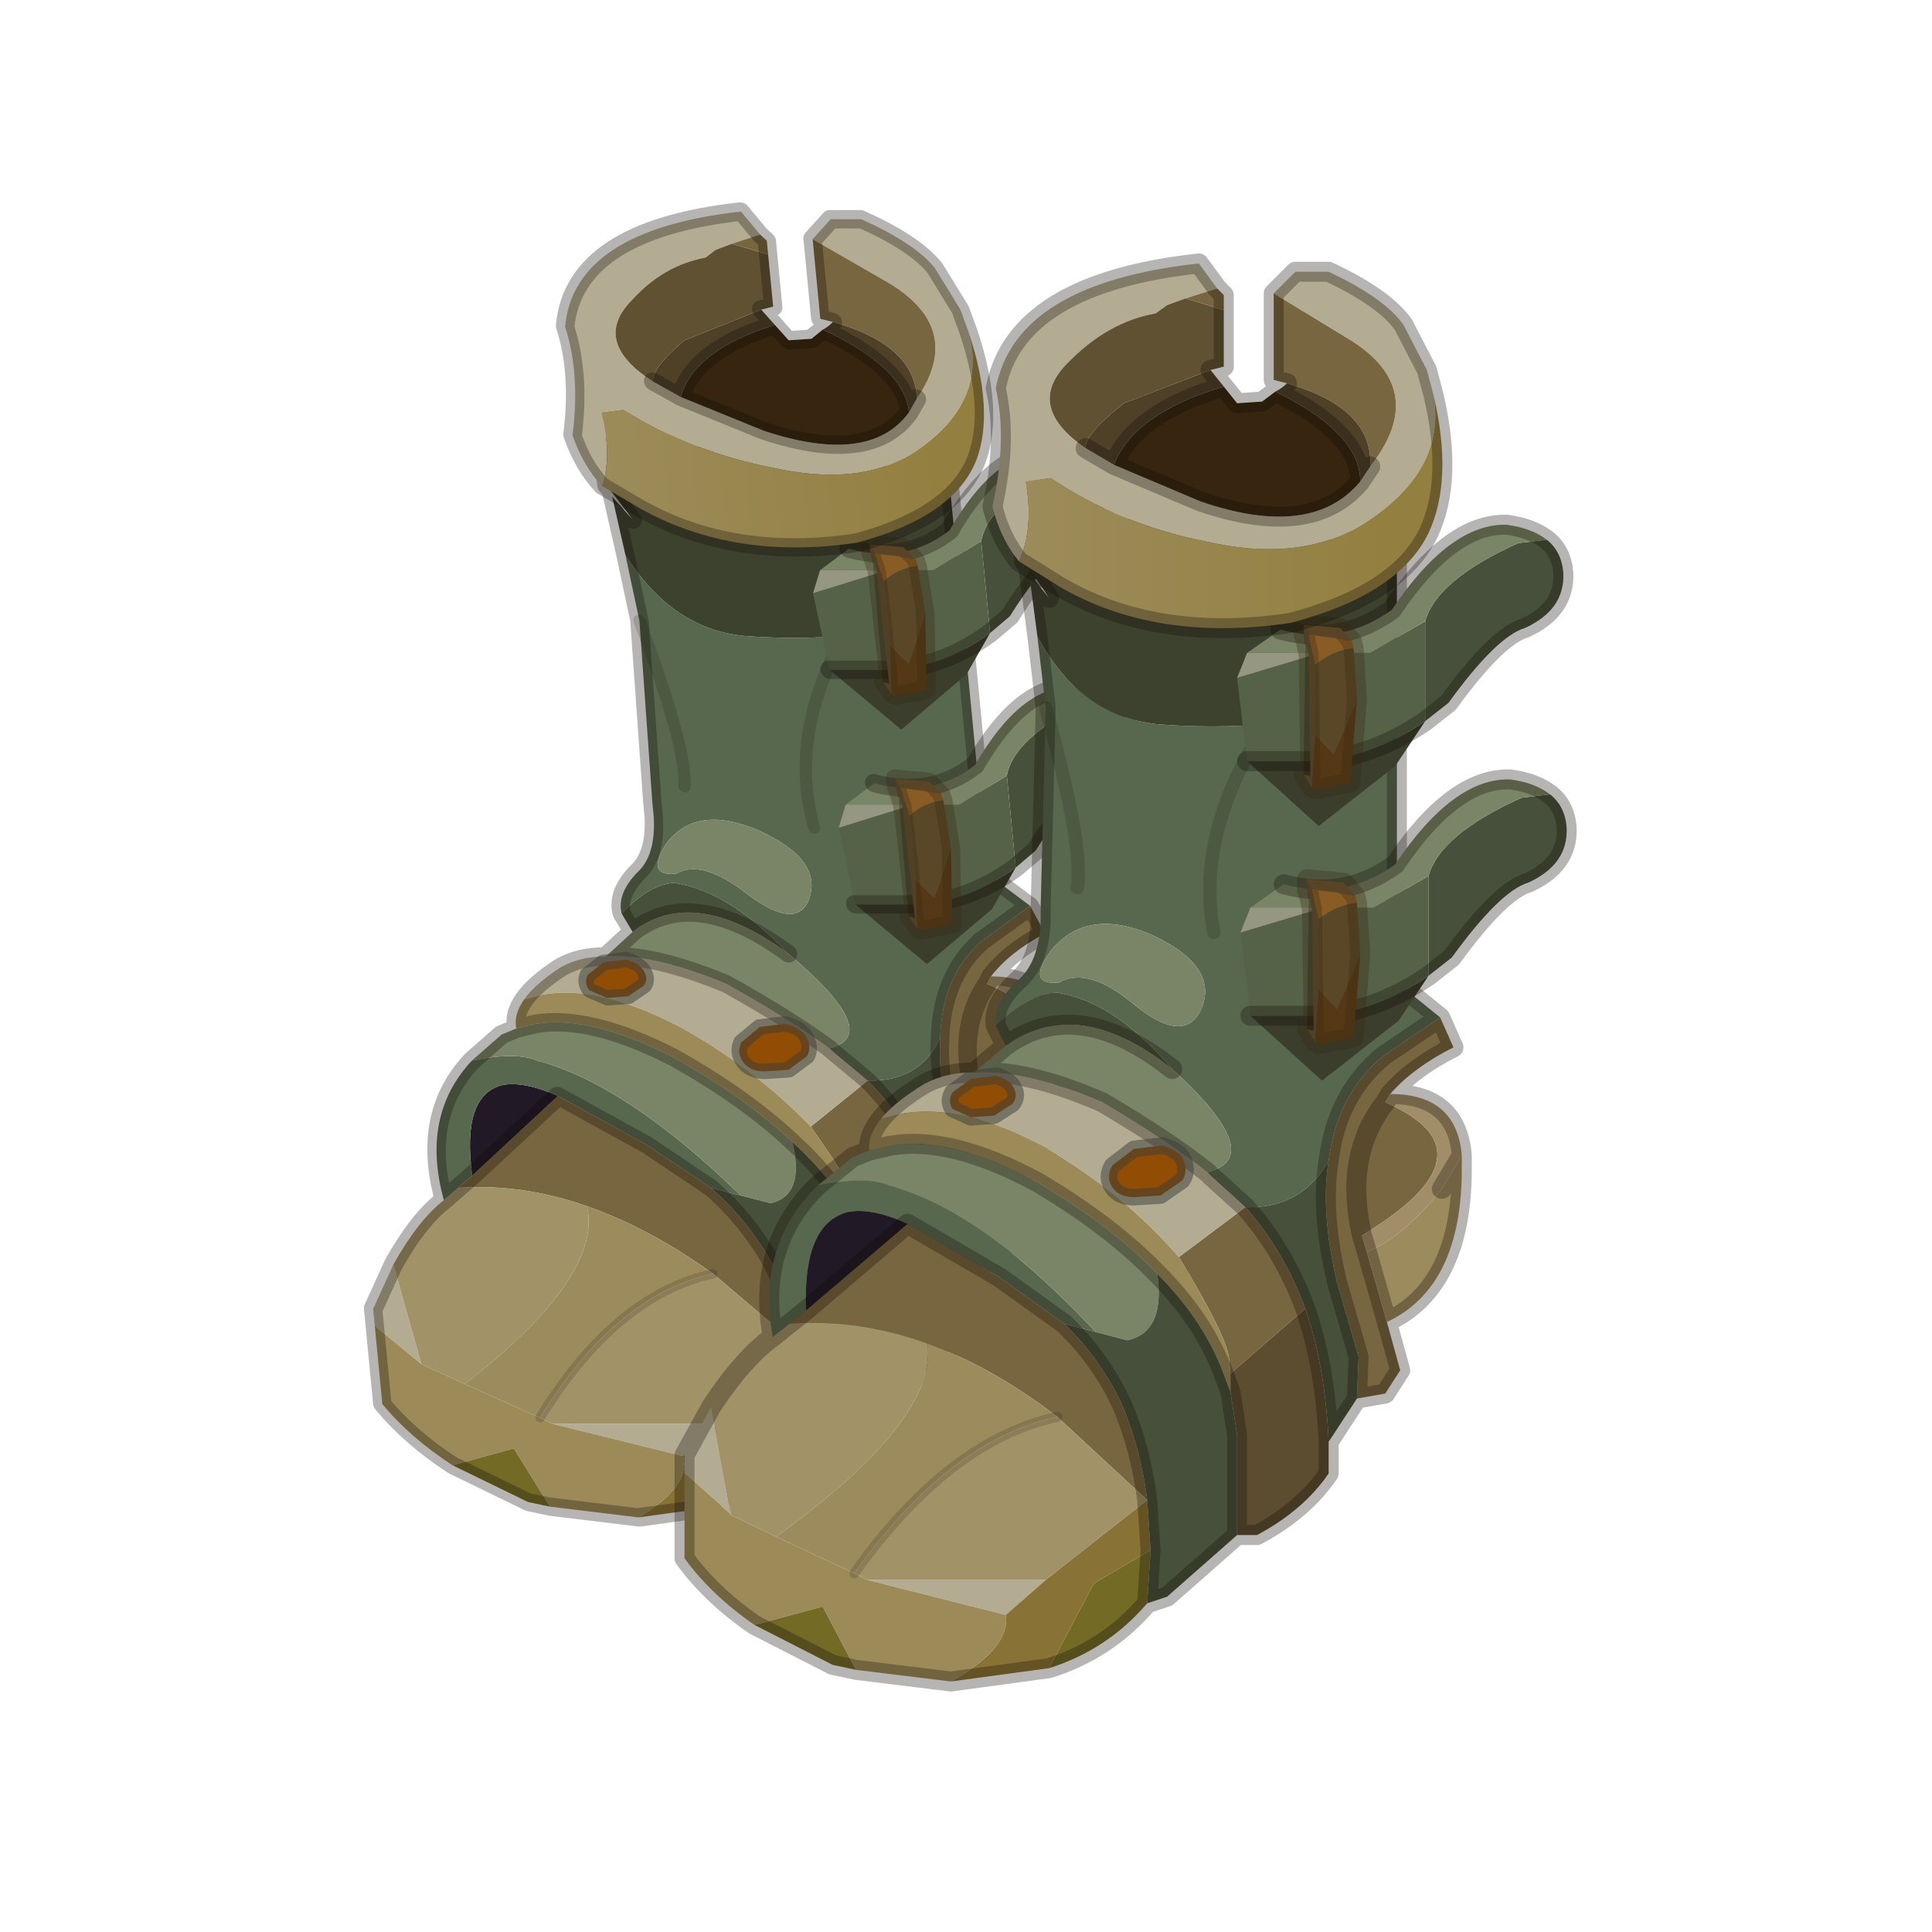 <?xml version="1.0" encoding="UTF-8" standalone="no"?>
<svg xmlns:xlink="http://www.w3.org/1999/xlink" height="440.0px" width="440.0px" xmlns="http://www.w3.org/2000/svg">
  <g transform="matrix(10.0, 0.0, 0.0, 10.0, 0.0, 0.0)">
    <use height="44.0" transform="matrix(0.909, 0.0, 0.0, 0.909, 2.0, 2.0)" width="44.0" xlink:href="#sprite0"/>
  </g>
  <defs>
    <g id="sprite0" transform="matrix(1.0, 0.0, 0.0, 1.0, 0.0, 0.0)">
      <use height="44.0" transform="matrix(1.0, 0.0, 0.0, 1.0, 0.0, 0.0)" width="44.0" xlink:href="#shape0"/>
      <use height="43.2" transform="matrix(0.768, 0.0, 0.074, 0.768, 4.247, 2.87)" width="27.1" xlink:href="#sprite1"/>
      <use height="43.2" transform="matrix(0.834, 0.0, 0.0, 0.834, 14.7, 4.15)" width="27.1" xlink:href="#sprite1"/>
    </g>
    <g id="shape0" transform="matrix(1.0, 0.0, 0.0, 1.0, 0.0, 0.0)">
      <path d="M44.0 44.0 L0.0 44.0 0.0 0.0 44.0 0.0 44.0 44.0" fill="#43adca" fill-opacity="0.0" fill-rule="evenodd" stroke="none"/>
    </g>
    <g id="sprite1" transform="matrix(1.0, 0.0, 0.0, 1.0, 0.3, 0.3)">
      <use height="43.2" transform="matrix(1.0, 0.0, 0.0, 1.0, -0.3, -0.3)" width="27.1" xlink:href="#shape1"/>
    </g>
    <g id="shape1" transform="matrix(1.0, 0.0, 0.0, 1.0, 0.3, 0.3)">
      <path d="M19.35 26.95 Q19.6 24.95 21.0 23.8 L22.7 22.65 23.1 23.55 Q21.9 24.15 21.2 24.95 L21.05 25.2 Q24.5 26.7 20.35 29.2 L20.5 29.7 21.1 31.8 21.5 33.25 21.05 33.95 20.2 34.1 20.25 32.85 19.6 30.6 Q19.1 28.5 19.35 26.95 M16.4 33.35 L16.35 32.85 Q16.25 32.15 14.85 29.85 L16.85 28.35 Q18.0 29.65 18.65 31.4 L16.4 33.35 M11.4 31.85 Q12.5 32.9 13.15 34.3 13.7 35.6 13.9 37.15 L11.2 34.65 Q9.25 33.15 7.3 32.45 5.25 31.7 3.15 31.85 L3.65 31.45 6.7 28.85 9.45 30.45 11.4 31.85 M21.05 25.2 Q19.8 26.8 20.35 29.2 19.8 26.8 21.05 25.2" fill="#786641" fill-rule="evenodd" stroke="none"/>
      <path d="M10.2 8.15 L10.35 9.15 10.2 8.95 10.2 8.15" fill="#37383f" fill-rule="evenodd" stroke="none"/>
      <path d="M0.0 36.35 L0.0 35.8 0.8 34.35 1.4 37.6 0.0 36.35 M5.9 25.7 Q6.3 25.2 7.2 24.65 7.85 24.3 8.7 24.3 10.25 24.2 12.55 25.2 14.5 26.35 15.7 27.3 L15.8 27.4 16.85 28.35 14.85 29.85 Q13.2 27.95 10.9 26.6 8.35 25.2 6.5 25.55 L5.9 25.7 M5.5 39.55 L10.85 39.55 9.65 40.6 5.5 39.55" fill="#b3ac93" fill-rule="evenodd" stroke="none"/>
      <path d="M8.0 42.6 L5.15 42.25 4.15 40.35 2.1 40.9 Q0.8 40.0 0.0 38.9 L0.0 36.35 1.4 37.6 2.75 38.25 5.1 39.35 5.5 39.55 9.65 40.6 Q9.8 41.6 8.0 42.6 M5.55 26.65 Q5.5 26.2 5.9 25.7 L6.5 25.55 Q8.35 25.2 10.9 26.6 13.2 27.95 14.85 29.85 16.25 32.15 16.35 32.85 L16.4 33.35 16.4 33.9 16.25 33.5 Q15.65 31.8 14.2 30.35 12.8 28.9 10.6 27.6 8.0 26.2 6.2 26.5 L5.55 26.65" fill="#9c8b59" fill-rule="evenodd" stroke="none"/>
      <path d="M0.8 34.35 Q1.75 32.9 2.65 32.25 L3.15 31.85 Q5.25 31.7 7.3 32.45 7.6 34.75 2.75 38.25 L1.4 37.6 0.8 34.35 M11.2 34.65 L13.9 37.15 10.85 39.55 5.5 39.55 5.1 39.35 Q7.95 35.35 11.2 34.65" fill="#a19268" fill-rule="evenodd" stroke="none"/>
      <path d="M6.7 28.85 L3.65 31.45 Q3.55 28.85 4.9 28.5 5.6 28.35 6.7 28.85" fill="#211926" fill-rule="evenodd" stroke="none"/>
      <path d="M10.95 42.2 L8.0 42.6 Q9.8 41.6 9.65 40.6 L10.85 39.55 13.9 37.15 14.0 38.65 12.3 39.65 10.95 42.2" fill="#897235" fill-rule="evenodd" stroke="none"/>
      <path d="M13.9 40.25 Q12.7 41.65 10.95 42.2 L12.3 39.65 14.0 38.65 13.9 40.25 M5.15 42.25 L4.45 42.1 2.1 40.9 4.15 40.35 5.15 42.25" fill="#736a25" fill-rule="evenodd" stroke="none"/>
      <path d="M7.3 32.45 Q9.25 33.15 11.2 34.65 7.95 35.35 5.1 39.35 L2.75 38.25 Q7.6 34.75 7.3 32.45" fill="#9c8b5c" fill-rule="evenodd" stroke="none"/>
      <path d="M21.2 24.95 Q23.2 24.95 23.35 26.8 L22.75 27.8 Q21.65 29.2 20.5 29.7 L20.35 29.2 Q24.5 26.7 21.05 25.2 L21.2 24.95" fill="#a18e68" fill-rule="evenodd" stroke="none"/>
      <path d="M23.35 26.8 L23.35 27.2 Q23.35 30.75 21.1 31.8 L20.5 29.7 Q21.65 29.2 22.75 27.8 L23.35 26.8" fill="#9c8b5d" fill-rule="evenodd" stroke="none"/>
      <path d="M22.7 22.65 L21.0 23.8 Q19.6 24.95 19.35 26.95 18.55 28.4 16.85 28.35 L15.8 27.4 15.7 27.3 Q17.55 26.85 14.65 24.2 12.9 22.15 11.15 21.9 10.35 21.95 9.35 22.9 9.25 22.25 10.0 21.55 10.65 21.0 10.7 19.75 L10.7 19.3 10.85 13.35 10.6 11.2 Q11.9 13.65 14.3 13.85 18.4 14.15 21.4 12.9 L21.4 21.6 22.7 22.65 M11.8 18.75 Q12.0 17.5 10.85 13.35 12.0 17.5 11.8 18.75 M2.65 32.25 Q2.15 29.5 4.0 27.7 5.45 27.4 6.15 27.7 9.0 28.5 12.35 32.1 L11.4 31.85 9.45 30.45 6.7 28.85 Q5.6 28.35 4.9 28.5 3.55 28.85 3.65 31.45 L3.15 31.85 2.65 32.25 M13.55 22.3 Q15.0 23.45 15.5 22.45 16.1 21.15 14.1 20.2 12.1 19.3 11.0 20.65 10.25 21.7 11.25 21.6 12.15 21.1 13.55 22.3" fill="#57684f" fill-rule="evenodd" stroke="none"/>
      <path d="M4.0 27.7 L5.05 26.85 5.55 26.65 6.2 26.5 Q8.0 26.2 10.6 27.6 12.8 28.9 14.2 30.35 14.45 32.1 13.3 32.35 L12.35 32.1 Q9.0 28.5 6.15 27.7 5.45 27.4 4.0 27.7 M8.7 24.3 L9.65 23.5 Q11.8 21.95 14.65 24.2 17.55 26.85 15.7 27.3 14.5 26.35 12.55 25.2 10.25 24.2 8.7 24.3 M13.55 22.3 Q12.15 21.1 11.25 21.6 10.25 21.7 11.0 20.65 12.1 19.3 14.1 20.2 16.1 21.15 15.5 22.45 15.0 23.45 13.55 22.3" fill="#7a8466" fill-rule="evenodd" stroke="none"/>
      <path d="M20.2 34.1 L19.35 35.4 Q19.25 33.15 18.65 31.4 18.0 29.65 16.85 28.35 18.55 28.4 19.35 26.95 19.1 28.5 19.6 30.6 L20.25 32.85 20.2 34.1 M16.6 38.2 L14.5 40.05 13.9 40.25 14.0 38.65 13.9 37.15 Q13.7 35.6 13.15 34.3 12.5 32.9 11.4 31.85 L12.35 32.1 13.3 32.35 Q14.45 32.1 14.2 30.35 15.65 31.8 16.25 33.5 L16.4 33.9 16.6 35.2 16.6 38.2 M9.65 23.5 L9.35 22.9 Q10.35 21.95 11.15 21.9 12.9 22.15 14.65 24.2 11.8 21.95 9.65 23.5" fill="#47503b" fill-rule="evenodd" stroke="none"/>
      <path d="M21.4 12.9 Q18.4 14.15 14.3 13.85 11.9 13.65 10.6 11.2 L10.35 9.3 10.95 10.05 10.35 9.15 10.2 8.15 10.2 7.35 21.4 8.5 21.4 12.9" fill="#3d422f" fill-rule="evenodd" stroke="none"/>
      <path d="M19.35 35.4 L19.35 36.35 Q18.6 37.45 17.2 38.2 L16.6 38.2 16.6 35.2 16.4 33.9 16.4 33.35 18.65 31.4 Q19.25 33.15 19.35 35.4" fill="#5c4d31" fill-rule="evenodd" stroke="none"/>
      <path d="M19.35 26.95 Q19.6 24.95 21.0 23.8 L22.7 22.65 21.4 21.6 21.4 12.9 M10.6 11.2 L10.85 13.35 M10.2 8.15 L10.2 7.35 21.4 8.5 21.4 12.9 M22.7 22.65 L23.1 23.55 Q21.9 24.15 21.2 24.95 23.2 24.95 23.35 26.8 L23.35 27.2 Q23.35 30.75 21.1 31.8 L21.5 33.25 21.05 33.95 20.2 34.1 19.35 35.4 19.35 36.35 Q18.6 37.45 17.2 38.2 L16.6 38.2 14.5 40.05 13.9 40.25 Q12.7 41.65 10.95 42.2 L8.0 42.6 5.15 42.25 4.45 42.1 2.1 40.9 Q0.8 40.0 0.0 38.9 L0.0 36.35 0.0 35.8 0.8 34.35 Q1.75 32.9 2.65 32.25 2.15 29.5 4.0 27.7 L5.05 26.85 5.55 26.65 Q5.5 26.2 5.9 25.7 6.3 25.2 7.2 24.65 7.85 24.3 8.7 24.3 L9.65 23.5 9.35 22.9 Q9.25 22.25 10.0 21.55 10.65 21.0 10.7 19.75 L10.7 19.3 10.85 13.35 M10.2 8.15 L10.35 9.15 10.95 10.05 M10.35 9.3 L10.6 11.2 M10.35 9.15 L10.2 8.95 10.2 8.15 M10.35 9.3 L10.35 9.15 M15.7 27.3 L15.8 27.4 16.85 28.35 Q18.0 29.65 18.65 31.4 19.25 33.15 19.35 35.4 M19.35 26.95 Q19.1 28.5 19.6 30.6 L20.25 32.85 20.2 34.1 M9.65 23.5 Q11.8 21.95 14.65 24.2 M5.55 26.65 L6.2 26.5 Q8.0 26.2 10.6 27.6 12.8 28.9 14.2 30.35 15.65 31.8 16.25 33.5 L16.4 33.9 16.6 35.2 16.6 38.2 M13.9 37.15 Q13.7 35.6 13.15 34.3 12.5 32.9 11.4 31.85 L9.45 30.45 6.7 28.85 3.65 31.45 3.15 31.85 M13.9 37.15 L14.0 38.65 13.9 40.25 M8.7 24.3 Q10.25 24.2 12.55 25.2 14.5 26.35 15.7 27.3 M2.65 32.25 L3.15 31.85 M22.75 27.8 L23.35 26.8 M20.35 29.2 L20.5 29.7 21.1 31.8 M20.35 29.2 Q19.8 26.8 21.05 25.2 L21.2 24.95" fill="none" stroke="#130d05" stroke-linecap="round" stroke-linejoin="round" stroke-opacity="0.302" stroke-width="0.6"/>
      <path d="M10.85 13.35 Q12.0 17.5 11.8 18.75" fill="none" stroke="#130d05" stroke-linecap="round" stroke-linejoin="round" stroke-opacity="0.153" stroke-width="0.4"/>
      <path d="M5.1 39.35 Q7.95 35.35 11.2 34.65" fill="none" stroke="#130d05" stroke-linecap="round" stroke-linejoin="round" stroke-opacity="0.153" stroke-width="0.3"/>
      <path d="M18.15 12.85 Q15.25 16.7 15.9 20.1" fill="none" stroke="#130d05" stroke-linecap="round" stroke-linejoin="round" stroke-opacity="0.153" stroke-width="0.4"/>
      <path d="M22.25 10.75 Q22.6 9.5 25.05 8.4 L25.9 8.3 Q26.35 8.65 26.4 9.3 26.45 10.4 25.25 10.95 24.4 11.2 22.95 13.2 L22.25 13.75 22.25 10.75" fill="#47503b" fill-rule="evenodd" stroke="none"/>
      <path d="M22.25 13.75 L21.35 15.1 19.05 16.9 16.9 14.95 18.9 14.95 Q20.65 14.85 22.25 13.75" fill="#3b3e2d" fill-rule="evenodd" stroke="none"/>
      <path d="M19.1 11.7 L20.6 11.7 22.25 10.75 22.25 13.75 Q20.65 14.85 18.9 14.95 L16.9 14.95 16.6 12.45 19.1 11.7" fill="#556248" fill-rule="evenodd" stroke="none"/>
      <path d="M25.9 8.3 L25.05 8.4 Q22.6 9.5 22.25 10.75 L20.6 11.7 19.1 11.7 16.9 11.7 17.9 11.0 Q19.75 11.5 21.25 10.4 23.0 7.8 24.7 7.85 25.45 7.95 25.9 8.3" fill="#7a8466" fill-rule="evenodd" stroke="none"/>
      <path d="M16.9 11.7 L19.1 11.7 16.6 12.45 16.9 11.7" fill="#959781" fill-rule="evenodd" stroke="none"/>
      <path d="M25.9 8.3 Q25.45 7.95 24.7 7.85 23.0 7.8 21.25 10.4 19.75 11.5 17.9 11.0 M22.25 13.75 L22.95 13.2 Q24.4 11.2 25.25 10.95 26.45 10.4 26.4 9.3 26.35 8.65 25.9 8.3 M22.25 13.75 Q20.65 14.85 18.9 14.95 L16.9 14.95" fill="none" stroke="#130d05" stroke-linecap="round" stroke-linejoin="round" stroke-opacity="0.302" stroke-width="0.6"/>
      <path d="M18.75 11.15 L18.95 12.05 18.95 14.1 18.95 14.15 18.85 15.75 18.6 15.35 18.8 15.4 18.75 11.75 18.65 11.3 18.6 11.15 18.6 10.85 18.75 11.15" fill="#5d4c31" fill-rule="evenodd" stroke="none"/>
      <path d="M18.6 11.15 L18.65 11.3 18.75 11.75 18.8 15.4 18.6 15.35 18.65 11.5 18.6 11.15" fill="#130d05" fill-opacity="0.302" fill-rule="evenodd" stroke="none"/>
      <path d="M18.85 15.75 L18.95 14.15 19.5 14.75 20.2 13.1 20.0 15.6 18.95 15.8 18.85 15.75" fill="#553917" fill-rule="evenodd" stroke="none"/>
      <path d="M18.95 12.05 Q19.5 11.6 20.1 11.55 L20.2 13.1 19.5 14.75 18.95 14.15 18.95 14.1 18.95 12.05" fill="#5a4728" fill-rule="evenodd" stroke="none"/>
      <path d="M20.05 11.35 L18.75 11.15 18.6 10.85 19.7 10.95 20.05 11.35" fill="#68512f" fill-rule="evenodd" stroke="none"/>
      <path d="M18.95 12.05 L18.75 11.15 20.05 11.35 20.1 11.55 Q19.5 11.6 18.95 12.05" fill="#8a5c25" fill-rule="evenodd" stroke="none"/>
      <path d="M20.1 11.55 L20.05 11.35 19.7 10.95 18.6 10.85 18.6 11.15 18.65 11.3 18.75 11.75 18.8 15.4 18.6 15.35 18.85 15.75 18.95 15.8 20.0 15.6 20.2 13.1 20.1 11.55 Z" fill="none" stroke="#37250f" stroke-linecap="round" stroke-linejoin="round" stroke-opacity="0.302" stroke-width="0.6"/>
      <path d="M20.3 6.55 L20.6 6.1 Q22.4 3.8 20.0 2.3 L17.7 0.9 18.35 0.25 19.35 0.25 Q21.05 1.05 21.6 1.85 L22.3 3.2 22.5 3.95 Q22.9 6.25 20.35 7.85 18.45 9.0 15.65 8.35 13.1 7.85 11.0 6.45 L10.25 6.55 Q10.5 7.95 10.05 8.95 9.5 8.3 9.25 7.3 9.7 5.3 9.35 3.75 9.95 0.6 15.45 0.0 L16.0 0.75 15.05 1.05 14.5 1.25 14.15 1.5 Q12.75 1.75 11.6 2.9 10.15 4.25 12.05 5.55 L12.9 6.05 15.5 7.15 Q18.85 8.3 20.3 6.55" fill="#b3ac93" fill-rule="evenodd" stroke="none"/>
      <path d="M12.05 5.55 Q10.15 4.25 11.6 2.9 12.75 1.75 14.15 1.5 L14.5 1.25 15.05 1.05 16.2 1.4 16.2 3.1 15.8 3.2 13.2 4.2 Q12.0 5.15 12.05 5.55" fill="#605133" fill-rule="evenodd" stroke="none"/>
      <path d="M15.05 1.05 L16.0 0.75 16.2 0.95 16.2 1.4 15.05 1.05 M17.7 0.9 L20.0 2.3 Q22.4 3.8 20.6 6.1 20.7 4.35 18.1 3.6 L17.7 3.5 17.7 0.9" fill="#786641" fill-rule="evenodd" stroke="none"/>
      <path d="M20.6 6.1 L20.3 6.55 Q20.3 5.1 17.75 3.85 17.95 3.75 18.1 3.6 20.7 4.35 20.6 6.1 M12.9 6.05 L12.05 5.55 Q12.0 5.15 13.2 4.2 L15.8 3.2 16.2 3.7 Q13.5 4.5 12.9 6.05" fill="#4e4128" fill-rule="evenodd" stroke="none"/>
      <path d="M10.05 8.95 Q10.5 7.95 10.25 6.55 L11.0 6.45 Q13.1 7.85 15.65 8.35 18.45 9.0 20.35 7.85 22.9 6.25 22.5 3.95 23.1 6.5 22.35 8.1 21.45 9.95 18.2 10.8 14.15 11.4 11.25 9.7 L10.05 8.95" fill="url(#gradient0)" fill-rule="evenodd" stroke="none"/>
      <path d="M20.3 6.55 Q18.85 8.3 15.5 7.15 L12.9 6.05 Q13.5 4.5 16.2 3.7 L16.6 4.2 17.35 4.15 17.75 3.85 Q20.3 5.1 20.3 6.55" fill="#37250f" fill-rule="evenodd" stroke="none"/>
      <path d="M20.6 6.1 L20.3 6.55 Q18.85 8.3 15.5 7.15 L12.9 6.05 12.05 5.55 M16.0 0.75 L15.45 0.0 Q9.95 0.6 9.35 3.75 9.7 5.3 9.25 7.3 9.5 8.3 10.05 8.95 L11.25 9.7 Q14.15 11.4 18.2 10.8 21.45 9.95 22.35 8.1 23.1 6.5 22.5 3.95 L22.3 3.2 21.6 1.85 Q21.05 1.05 19.35 0.25 L18.35 0.25 17.7 0.9 M18.1 3.6 Q17.95 3.75 17.75 3.85 20.3 5.1 20.3 6.55 M16.0 0.75 L16.2 0.95 16.2 1.4 16.2 3.1 15.8 3.2 16.2 3.7 16.6 4.2 17.35 4.15 17.75 3.85 M18.1 3.6 L17.7 3.5 17.7 0.9 M12.9 6.05 Q13.5 4.5 16.2 3.7" fill="none" stroke="#130d05" stroke-linecap="round" stroke-linejoin="round" stroke-opacity="0.302" stroke-width="0.6"/>
      <path d="M22.35 18.4 Q22.7 17.15 25.15 16.05 L26.0 15.95 Q26.45 16.3 26.5 16.95 26.55 18.05 25.35 18.6 24.5 18.85 23.05 20.85 L22.35 21.4 22.35 18.4" fill="#47503b" fill-rule="evenodd" stroke="none"/>
      <path d="M22.35 21.4 L21.45 22.75 19.15 24.55 17.0 22.6 19.0 22.6 Q20.75 22.5 22.35 21.4" fill="#3b3e2d" fill-rule="evenodd" stroke="none"/>
      <path d="M19.2 19.35 L20.7 19.35 22.35 18.4 22.35 21.4 Q20.75 22.5 19.0 22.6 L17.0 22.6 16.7 20.1 19.2 19.35" fill="#556248" fill-rule="evenodd" stroke="none"/>
      <path d="M18.0 18.65 Q19.85 19.15 21.35 18.05 23.1 15.45 24.8 15.5 25.55 15.6 26.0 15.95 L25.15 16.05 Q22.7 17.15 22.35 18.4 L20.7 19.35 19.2 19.35 17.0 19.35 18.0 18.65" fill="#7a8466" fill-rule="evenodd" stroke="none"/>
      <path d="M17.0 19.35 L19.2 19.35 16.7 20.1 17.0 19.35" fill="#959781" fill-rule="evenodd" stroke="none"/>
      <path d="M26.0 15.95 Q25.55 15.6 24.8 15.5 23.1 15.45 21.35 18.05 19.85 19.15 18.0 18.65 M26.0 15.95 Q26.45 16.3 26.5 16.95 26.55 18.05 25.35 18.6 24.5 18.85 23.05 20.85 L22.35 21.4 Q20.75 22.5 19.0 22.6 L17.0 22.6" fill="none" stroke="#130d05" stroke-linecap="round" stroke-linejoin="round" stroke-opacity="0.302" stroke-width="0.6"/>
      <path d="M9.35 24.4 Q9.7 24.5 9.85 24.7 10.05 25.0 9.85 25.25 L9.3 25.6 8.6 25.65 8.05 25.4 Q7.9 25.15 8.05 24.9 L8.6 24.5 9.35 24.4" fill="#924d05" fill-rule="evenodd" stroke="none"/>
      <path d="M9.35 24.4 Q9.7 24.5 9.85 24.7 10.05 25.0 9.85 25.25 L9.3 25.6 8.6 25.65 8.05 25.4 Q7.9 25.15 8.05 24.9 L8.6 24.5 9.35 24.4 Z" fill="none" stroke="#3a3d39" stroke-linecap="round" stroke-linejoin="round" stroke-opacity="0.502" stroke-width="0.5"/>
      <path d="M14.35 26.5 Q14.75 26.6 14.95 26.85 15.15 27.25 14.95 27.55 L14.3 28.0 13.5 28.05 Q13.05 28.05 12.85 27.75 12.65 27.45 12.85 27.1 L13.5 26.6 14.35 26.5" fill="#924d05" fill-rule="evenodd" stroke="none"/>
      <path d="M14.35 26.5 Q14.75 26.6 14.95 26.85 15.15 27.25 14.95 27.55 L14.3 28.0 13.5 28.05 Q13.05 28.05 12.85 27.75 12.65 27.45 12.85 27.1 L13.5 26.6 14.35 26.5 Z" fill="none" stroke="#3a3d39" stroke-linecap="round" stroke-linejoin="round" stroke-opacity="0.502" stroke-width="0.5"/>
      <path d="M18.85 18.8 L19.05 19.7 19.05 21.75 19.05 21.8 18.95 23.4 18.7 23.0 18.9 23.05 18.85 19.4 18.75 18.95 18.7 18.8 18.7 18.5 18.85 18.8" fill="#5d4c31" fill-rule="evenodd" stroke="none"/>
      <path d="M18.7 18.8 L18.75 18.95 18.85 19.4 18.9 23.05 18.7 23.0 18.75 19.15 18.7 18.8" fill="#130d05" fill-opacity="0.302" fill-rule="evenodd" stroke="none"/>
      <path d="M18.95 23.4 L19.05 21.8 19.6 22.4 20.3 20.75 20.1 23.25 19.05 23.45 18.95 23.4" fill="#553917" fill-rule="evenodd" stroke="none"/>
      <path d="M19.05 19.7 Q19.6 19.25 20.2 19.2 L20.3 20.75 19.6 22.4 19.05 21.8 19.05 21.75 19.05 19.7" fill="#5a4728" fill-rule="evenodd" stroke="none"/>
      <path d="M20.15 19.0 L18.85 18.8 18.7 18.5 19.8 18.6 20.15 19.0" fill="#68512f" fill-rule="evenodd" stroke="none"/>
      <path d="M19.05 19.7 L18.85 18.8 20.15 19.0 20.2 19.2 Q19.6 19.25 19.05 19.7" fill="#8a5c25" fill-rule="evenodd" stroke="none"/>
      <path d="M20.2 19.2 L20.15 19.0 19.8 18.6 18.7 18.5 18.7 18.8 18.75 18.95 18.85 19.4 18.9 23.05 18.7 23.0 18.95 23.4 19.05 23.45 20.1 23.25 20.3 20.75 20.2 19.2 Z" fill="none" stroke="#37250f" stroke-linecap="round" stroke-linejoin="round" stroke-opacity="0.302" stroke-width="0.6"/>
    </g>
    <linearGradient gradientTransform="matrix(0.008, -7.0E-4, 0.0, 0.004, 16.4, 7.7)" gradientUnits="userSpaceOnUse" id="gradient0" spreadMethod="pad" x1="-819.2" x2="819.2">
      <stop offset="0.008" stop-color="#9c8c5b"/>
      <stop offset="0.882" stop-color="#937f3f"/>
    </linearGradient>
  </defs>
</svg>
